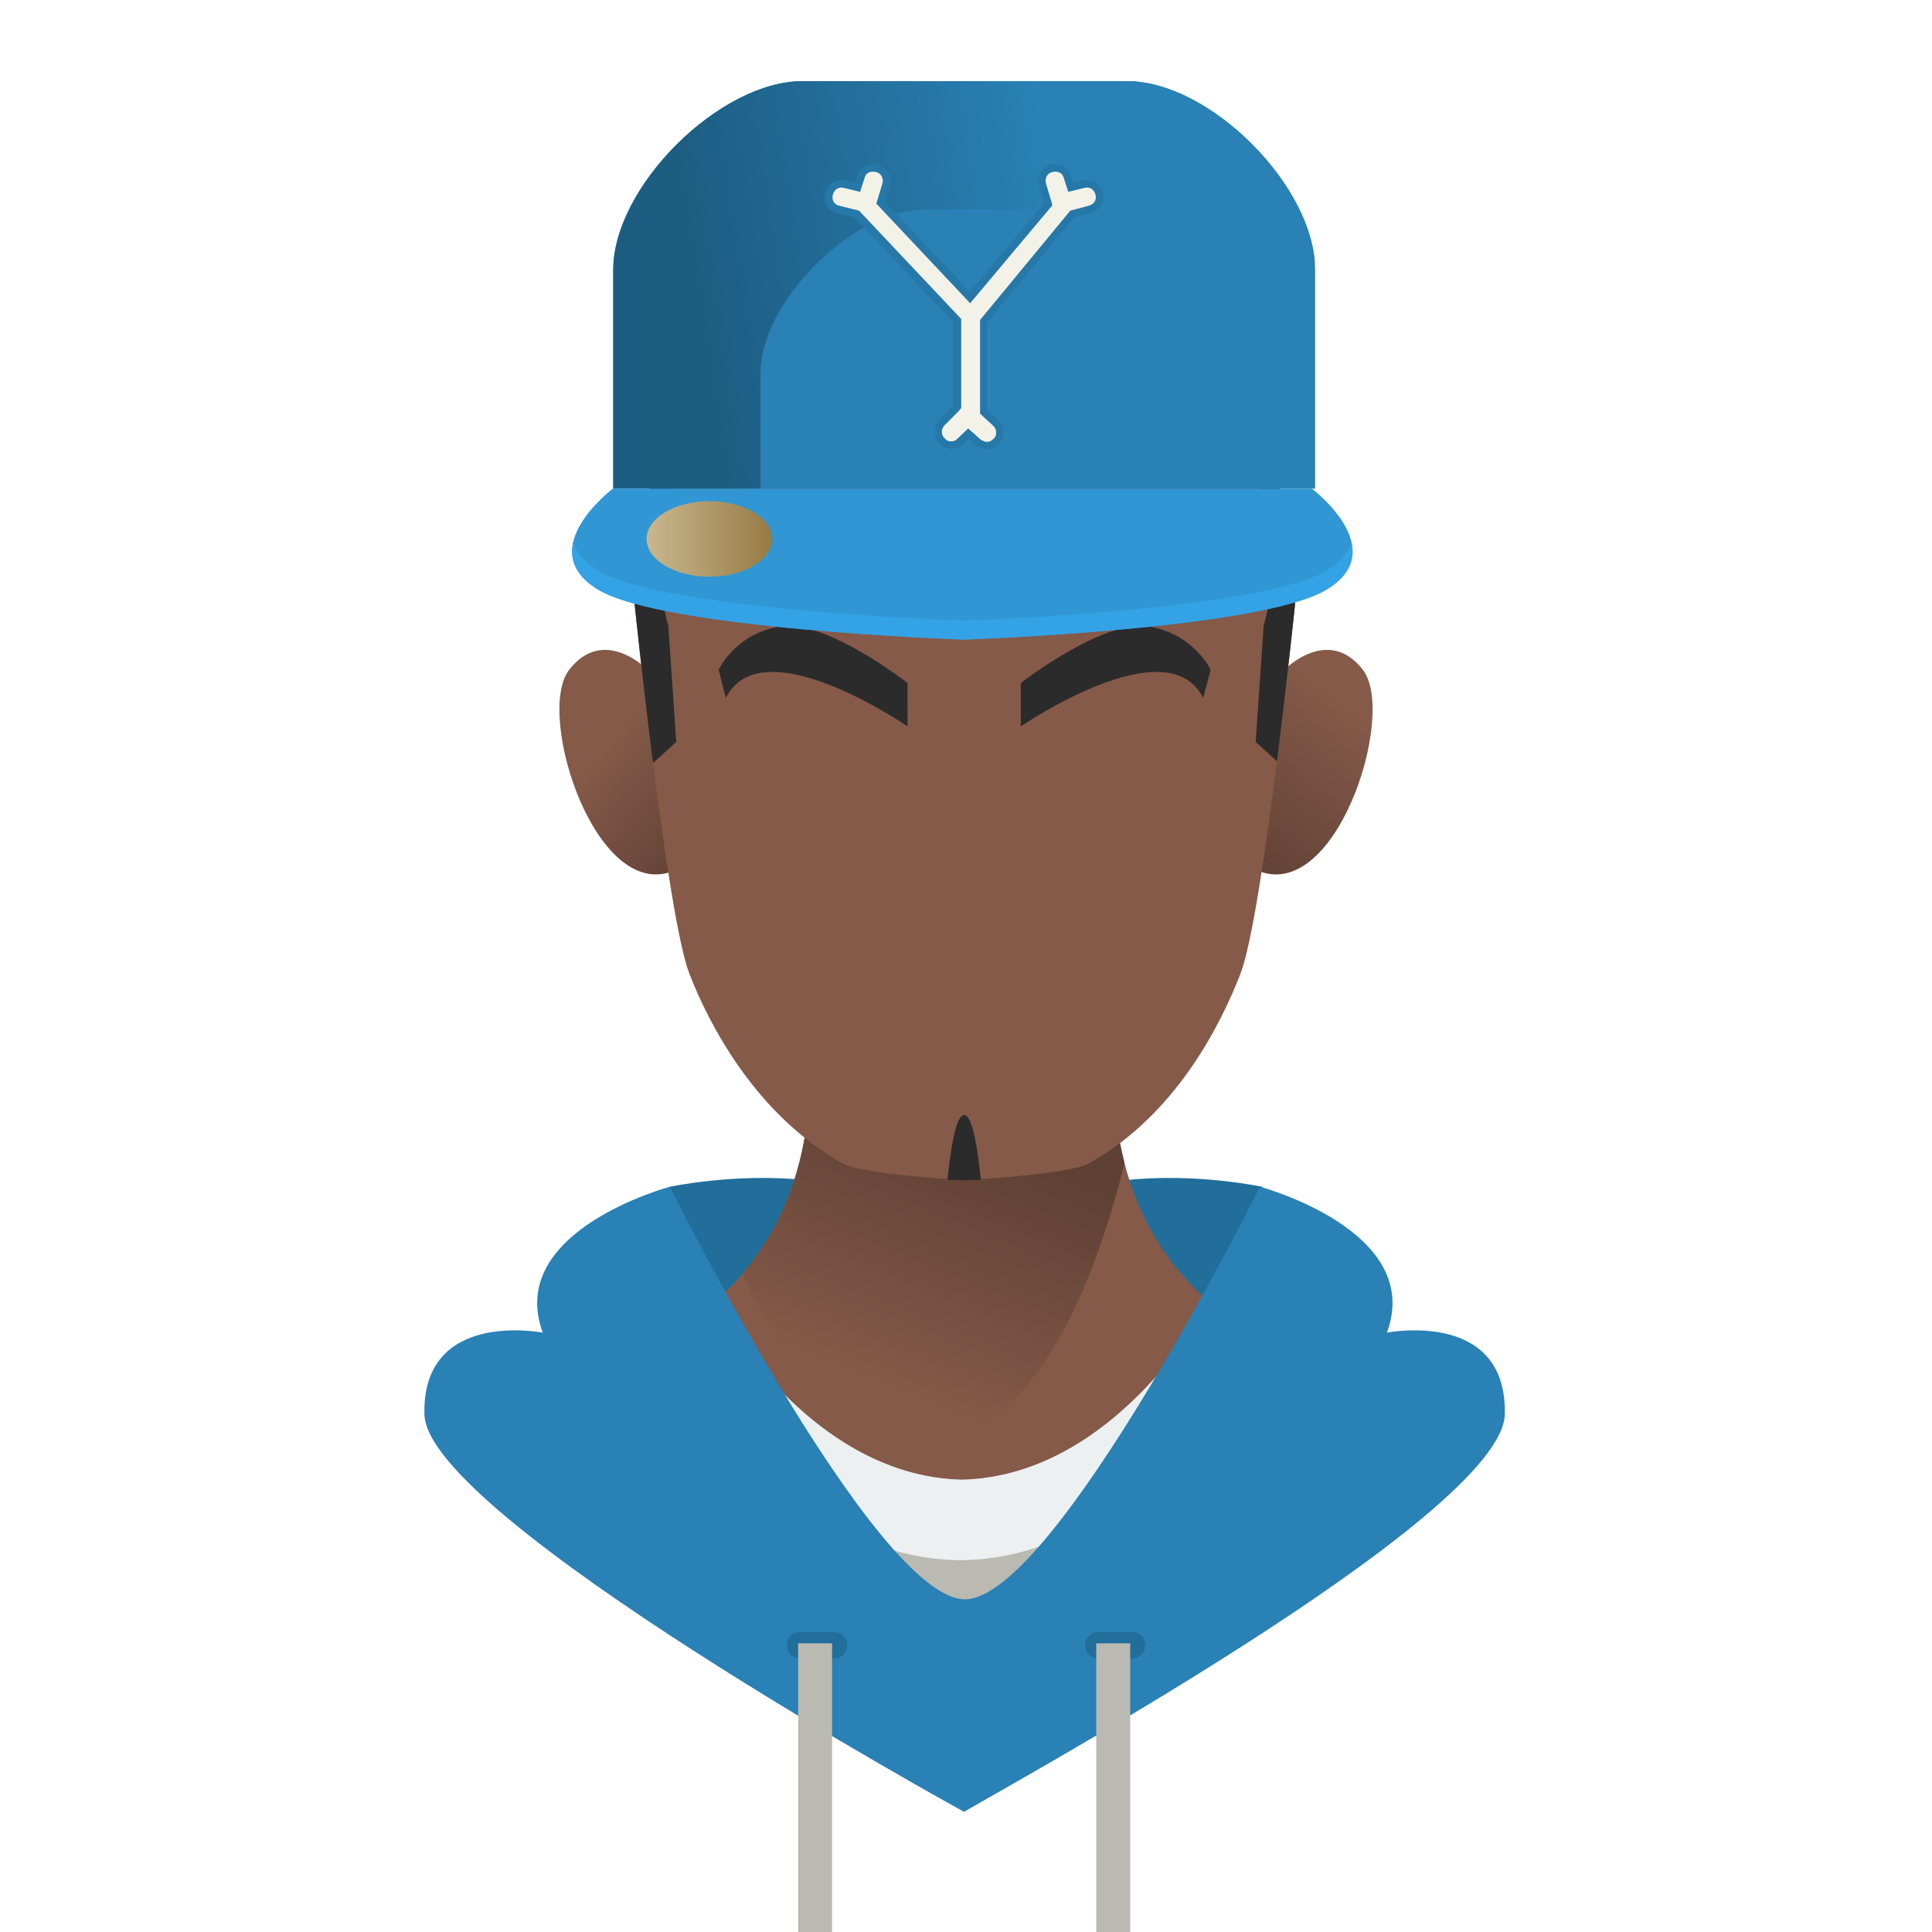 <?xml version="1.0" ?><!DOCTYPE svg  PUBLIC '-//W3C//DTD SVG 1.0//EN'  'http://www.w3.org/TR/2001/REC-SVG-20010904/DTD/svg10.dtd'><svg enable-background="new 0 0 512 512" height="512px" version="1.0" viewBox="0 0 512 512" width="512px" xml:space="preserve" xmlns="http://www.w3.org/2000/svg" xmlns:xlink="http://www.w3.org/1999/xlink"><g><g id="Emo_Girl"><g id="neck_x26_cloth_29_"/><g id="face_29_"/><g id="hair_16_"/></g><g id="Smart_Girl"><g id="neck_x26_cloth_27_"/><g id="face_27_"/><g id="earings_3_"/><g id="glasses_13_"/><g id="hair_14_"/></g><g id="Fashion_Girl"><g id="neck_x26_cloth_26_"/><g id="face_26_"><g id="New_Symbol_1_1_"/><g id="New_Symbol_1"/></g><g id="earings_4_"/><g id="glasses_12_"/><g id="hair_13_"/></g><g id="Sporty_Girl"><g id="neck_x26_cloth_28_"/><g id="face_28_"/><g id="hair_15_"/><g id="headband_1_"/></g><g id="Long_Hair_Girl"><g id="neck_x26_cloth_25_"/><g id="face_25_"/><g id="hair_12_"/></g><g id="Short_Hair_Girl"><g id="neck_x26_cloth_24_"/><g id="face_24_"/><g id="glasses_11_"/><g id="hair_11_"/></g><g id="Benie_Girl"><g id="neck_x26_cloth_23_"/><g id="face_23_"/><g id="glasses_10_"/><g id="hair_x26_beanie"/></g><g id="Ginger_Girl"><g id="neck_x26_cloth_22_"/><g id="face_22_"/><g id="earings_2_"/><g id="glasses_9_"/><g id="hair_10_"/></g><g id="Pixie_Girl"><g id="neck_x26_cloth_21_"/><g id="face_21_"/><g id="earings_1_"/><g id="hair_9_"/></g><g id="Work_Girl"><g id="neck_x26_cloth_20_"/><g id="face_20_"/><g id="earings"/><g id="hair_8_"/></g><g id="Nice_Guy"><g id="neck_x26_cloth_19_"/><g id="face_19_"/><g id="hair_x26_beard_8_"/><g id="glasses_8_"/></g><g id="Hoody_Guy"><g id="neck_x26_cloth_18_"/><g id="face_18_"/><g id="hoody"/></g><g id="Rocker"><g id="neck_x26_cloth_17_"/><g id="face_17_"/><g id="hair_x26_beard_7_"/></g><g id="Afro_Guy"><g id="neck_x26_cloth_16_"/><g id="face_16_"/><g id="hair_x26_beard_9_"/><g id="glasses_7_"/></g><g id="Singer"><g id="neck_x26_cloth_15_"/><g id="face_15_"/><g id="hair_7_"/></g><g id="Smart_Guy"><g id="neck_x26_cloth_14_"/><g id="face_14_"/><g id="hair_x26_beard_6_"/><g id="glasses_6_"/></g><g id="Ginger_Guy"><g id="neck_x26_cloth_13_"/><g id="face_13_"/><g id="glasses_5_"/><g id="hair_6_"/></g><g id="Sport_Guy"><g id="neck_x26_cloth_12_"/><g id="face_12_"/><g id="hair_5_"/></g><g id="Jamaica_Guy"><g id="neck_x26_cloth_11_"/><g id="face_11_"/><g id="cap_1_"/><g id="glasses_4_"/></g><g id="Basketball_Guy"><g id="neck_x26_cloth_10_"/><g id="face_10_"/><g id="hair_x26_beard_5_"/><g id="headband"/></g><g id="Bussiness_Man"><g id="neck_x26_cloth_9_"/><g id="face_9_"/><g id="hair_4_"/><g id="glasses_3_"/></g><g id="Old_Wise_Man"><g id="neck_x26_cloth_8_"/><g id="face_8_"/><g id="hair_x26_beard_4_"/><g id="glasses_2_"/></g><g id="latin_Guy"><g id="neck_x26_cloth_7_"/><g id="face_7_"/><g id="hair_x26_beard_3_"/></g><g id="Hiphop_Guy"><g id="neck_x26_cloth_6_"><path d="M359.484,359.56l-25.001-45.052c0,0-69.762-14.962-78.483,30.746      c-8.722-45.708-78.483-30.746-78.483-30.746l-25.001,45.052l64.5,94.609c0,0,33.294-52.292,38.984-90.042      c5.69,37.75,38.984,90.042,38.984,90.042L359.484,359.56z" fill="#216E9B"/><path d="M342.438,358.775c-67.383-29.841-42.976-104.818-42.976-104.818l-44.566,0.371l-44.565-0.371      c0,0,24.406,74.978-42.978,104.818v11.191L255.172,474l87.266-104.033V358.775z" fill="#855A49"/><path d="M321.774,343.148c0,0-24.785,48.005-66.879,48.995c-42.094-0.99-66.879-48.995-66.879-48.995      l-23.44,16.411l39.138,59.19L255.109,474l50.968-55.25l39.137-59.19L321.774,343.148z" fill="#BAB9B2"/><path d="M321.774,343.148c0,0-24.785,48.005-66.879,48.995c-42.094-0.99-66.879-48.995-66.879-48.995      l-9.882,6.85c4.883,12.254,27.381,62.104,75.381,63.465v0.037c1,0,0.666-0.014,1-0.019c0.334,0.005,1,0.019,1,0.019v-0.037      c48-1.365,70.969-51.502,75.795-63.568L321.774,343.148z" fill="#ECF0F1"/><g><linearGradient gradientUnits="userSpaceOnUse" id="SVGID_1_" x1="224.759" x2="251.426" y1="363.461" y2="298.127"><stop offset="0" style="stop-color:#855A49"/><stop offset="1" style="stop-color:#5E4034"/></linearGradient><path d="M298.014,308.273c-0.237-0.917-0.457-1.833-0.66-2.746c-0.006-0.027-0.013-0.055-0.018-0.082       c-0.405-1.823-0.745-3.636-1.026-5.433c-0.004-0.027-0.009-0.056-0.013-0.084c-0.279-1.797-0.502-3.577-0.672-5.334       c-0.003-0.025-0.006-0.051-0.008-0.076c-0.17-1.763-0.289-3.5-0.362-5.207c-0.001-0.016-0.12-0.031-0.12-0.047       c-0.038-0.855-0.196-1.702-0.196-2.541c0,0,0-0.003,0-0.004l-42.124-32.409l-19.432-0.162l-10.699-0.089l-10.227,8.646       c0.023,0.122,0.055,0.246,0.078,0.37c1.118,5.742,2.217,12.555,2.086,20.101c0.24,16.507-3.211,37.199-17.845,54.333       c8.624,21.047,28.845,40.996,46.796,43.039C274.826,384.105,291.37,334.987,298.014,308.273z" fill="url(#SVGID_1_)"/></g><path d="M398.783,374.834c0.666-28-31.238-21.667-31.238-21.667c10-27-33.621-38.659-33.621-38.659      s-54.498,109.326-78.203,109.326s-78.216-109.326-78.216-109.326s-43.662,11.659-33.662,38.659c0,0-32.036-6.333-31.368,21.667      c0.65,27.279,143.041,105.333,143.041,105.333C262.516,475.67,398.133,402.113,398.783,374.834z" fill="#2981B5"/><path d="M224.516,436c0,1.933-1.567,3.5-3.5,3.5h-9c-1.933,0-3.5-1.567-3.5-3.5l0,0c0-1.933,1.567-3.5,3.5-3.5h9      C222.948,432.5,224.516,434.067,224.516,436L224.516,436z" fill="#216E9B"/><g><rect fill="#BAB9B2" height="77" width="9" x="211.516" y="435.5"/></g><path d="M303.516,436c0,1.933-1.567,3.5-3.5,3.5h-9c-1.933,0-3.5-1.567-3.5-3.5l0,0c0-1.933,1.567-3.5,3.5-3.5h9      C301.948,432.5,303.516,434.067,303.516,436L303.516,436z" fill="#216E9B"/><g><rect fill="#BAB9B2" height="77" width="9" x="290.516" y="435.5"/></g></g><g id="face_6_"><g><linearGradient gradientUnits="userSpaceOnUse" id="SVGID_2_" x1="161.358" x2="192.692" y1="196.845" y2="224.178"><stop offset="0" style="stop-color:#855A49"/><stop offset="1" style="stop-color:#5E4034"/></linearGradient><path d="M171.649,177.506c0,0-11.617-11.879-20.82,0.004s7.573,63.774,29.005,52.675       C201.265,219.084,171.649,177.506,171.649,177.506z" fill="url(#SVGID_2_)"/><linearGradient gradientUnits="userSpaceOnUse" id="SVGID_3_" x1="356.667" x2="323.334" y1="186.906" y2="229.573"><stop offset="0" style="stop-color:#855A49"/><stop offset="1" style="stop-color:#5E4034"/></linearGradient><path d="M340.352,177.506c0,0,11.617-11.879,20.82,0.004c9.202,11.883-7.573,63.774-29.005,52.675       C310.735,219.084,340.352,177.506,340.352,177.506z" fill="url(#SVGID_3_)"/></g><path d="M255.644,72.674c33.639,0,86.024,12.003,87.543,87.533c0,0-8.474,82.531-14.498,97.967      c-5.104,13.075-16.896,37.158-40.094,50.138c-5.335,2.985-32.951,4.452-32.951,4.452s-26.995-1.467-32.329-4.452      c-23.197-12.979-35.474-37.063-40.577-50.138c-6.025-15.436-14.544-97.967-14.544-97.967      C169.712,84.677,222.005,72.674,255.644,72.674z" fill="#855A49"/><path d="M240.516,192.5c0,0-38.742-26.664-48.158-7.5l-1.904-7.5c0,0,4.281-9.5,16.281-11.5s33.781,15,33.781,15      V192.5z" fill="#2B2B2B"/><path d="M270.516,192.5c0,0,38.916-26.664,48.332-7.5l1.991-7.5c0,0-4.411-9.5-16.411-11.5s-33.912,15-33.912,15      V192.5z" fill="#2B2B2B"/></g><g id="hair_x26_beard_2_"><path d="M255.644,312.764c0,0,1.663-0.024,4.288-0.095c-0.728-7.364-2.126-17.169-4.416-17.169      c-2.289,0-3.688,9.797-4.415,17.159C253.867,312.737,255.644,312.764,255.644,312.764z" fill="#2B2B2B"/><path d="M255.644,63.5c-33.639,0-85.932,21.177-87.45,96.707c0,0,1.979,19.179,4.705,40.774l0.211,1.173      l6.104-5.529l-2.108-30.843c0,0-13.791-43.282,22.876-55.948c36.169-12.495,31.67,15.875,55.535,16.647v0.019      c0.17,0,0.333-0.006,0.5-0.01c0.167,0.004,0.33,0.01,0.5,0.01v-0.019c23.865-0.772,19.341-29.143,55.51-16.647      c36.667,12.666,22.85,55.948,22.85,55.948l-2.104,30.843l5.638,5.102c2.764-21.897,4.778-41.52,4.778-41.52      C341.668,84.677,289.282,63.5,255.644,63.5z" fill="#2B2B2B"/></g><g id="cap"><path d="M348.516,112.5c0,22,0,17,0,17h-186c0,0,0,5,0-17v-41c0-22,28.174-50,50.174-50h86      c22,0,49.826,28,49.826,50V112.5z" fill="#2981B5"/><linearGradient gradientUnits="userSpaceOnUse" id="SVGID_4_" x1="280.683" x2="184.683" y1="64.098" y2="78.765"><stop offset="0" style="stop-color:#2981B5"/><stop offset="1" style="stop-color:#1D5D82"/></linearGradient><path d="M201.516,99.048c0-19.161,24.538-43.548,43.699-43.548h74.902      c9.371,0,19.952,5.841,28.322,14.044c-1.56-21.667-28.396-48.044-49.75-48.044h-86c-22,0-50.174,28-50.174,50v41      c0,11.688,0,15.755,0,17h39V99.048z" fill="url(#SVGID_4_)"/><path d="M347.663,129.5H162.412c0,0-21.346,16.053-4.043,26.678s97.146,13.322,97.146,13.322      s78.865-2.697,96.168-13.322S347.663,129.5,347.663,129.5z" fill="#3097D4"/><path d="M351.684,151.178c-17.303,10.625-96.168,13.322-96.168,13.322s-79.844-2.697-97.146-13.322      c-3.813-2.341-5.745-4.945-6.446-7.584c-0.991,4.23,0.216,8.758,6.446,12.584c17.303,10.625,97.146,13.322,97.146,13.322      s78.865-2.697,96.168-13.322c6.234-3.828,7.441-8.359,6.451-12.593C357.434,146.227,355.5,148.834,351.684,151.178z" fill="#34A3E6"/><path d="M261.564,119.099c-0.962,0-1.931-0.346-2.879-1.029l-0.079-0.057l-1.982-1.743l-1.354,1.285      c-0.809,0.927-1.9,1.415-3.166,1.415c-1.67,0-2.646-0.73-3.197-1.436c-0.843-0.79-1.304-1.863-1.304-3.055      c0-1.227,0.477-2.352,1.377-3.252l3.448-3.567c0.063-0.106,0.087-0.201,0.087-0.285v-22.05l-26.008-27.692l-4.626-1.172      c-1.205-0.292-2.135-0.974-2.724-1.968c-0.576-1.028-0.694-2.138-0.402-3.34c0.288-1.176,0.943-2.128,1.881-2.76      c0.702-0.464,1.473-0.693,2.297-0.693c0.371,0,0.756,0.048,1.141,0.143l2.526,0.616l0.593-1.853      c0.432-1.599,1.441-2.353,2.217-2.704c0.579-0.274,1.236-0.42,1.924-0.42c0.413,0,0.842,0.054,1.275,0.159      c1.279,0.328,2.24,1.063,2.805,2.13c0.531,0.971,0.667,2.124,0.379,3.309l-0.028,0.106l-1.28,4.246l22.526,23.922l19.68-23.441      l-1.416-4.73c-0.321-1.24-0.196-2.393,0.34-3.409c0.59-1.08,1.549-1.807,2.787-2.125c0.376-0.106,0.802-0.166,1.225-0.166      c0.643,0,1.284,0.137,1.905,0.405c1.153,0.485,1.975,1.454,2.307,2.727l0.596,1.845l2.521-0.616      c0.392-0.095,0.775-0.143,1.145-0.143c0.833,0,1.602,0.233,2.286,0.692c0.929,0.613,1.565,1.533,1.877,2.726      c0.39,1.607-0.075,2.764-0.533,3.456c-0.644,0.954-1.595,1.602-2.763,1.889l-4.31,1.137l-23.141,27.917v23.225l2.873,2.56      c0.875,0.73,1.469,1.81,1.545,3.057c0.078,1.26-0.283,2.361-1.097,3.188C263.7,118.827,262.445,119.099,261.564,119.099z" fill="#2678A8"/><path d="M290.326,51.624c0.171,0.705,0.086,1.314-0.267,1.849c-0.354,0.523-0.877,0.877-1.571,1.048      l-4.863,1.314l-23.899,28.963v24.818l3.41,3.153c0.523,0.438,0.812,1.005,0.854,1.71c0.043,0.695-0.149,1.272-0.588,1.699      c-0.534,0.62-1.144,0.92-1.838,0.92c-0.535,0-1.102-0.214-1.711-0.652l-3.281-2.886l-2.757,2.618      c-0.438,0.535-1.016,0.791-1.711,0.791c-0.791,0-1.357-0.256-1.71-0.791c-0.523-0.427-0.791-1.004-0.791-1.699      c0-0.705,0.268-1.314,0.791-1.838l3.806-3.816c0-0.085,0.096-0.214,0.267-0.396l0.268-0.256V84.531l-27.063-28.696l-5.248-1.314      c-0.705-0.171-1.207-0.524-1.518-1.048c-0.299-0.534-0.363-1.144-0.192-1.849c0.171-0.695,0.524-1.219,1.048-1.571      c0.534-0.353,1.144-0.438,1.838-0.268l4.34,1.059l1.176-3.677c0.182-0.706,0.556-1.187,1.122-1.443      c0.566-0.268,1.197-0.31,1.902-0.139c0.706,0.182,1.208,0.556,1.508,1.122c0.31,0.566,0.374,1.197,0.203,1.902l-1.582,5.248      v0.139l24.829,26.367L278.9,54.392c-0.096-0.096-0.139-0.267-0.139-0.534l-1.571-5.248c-0.182-0.705-0.106-1.336,0.192-1.902      c0.31-0.566,0.813-0.94,1.518-1.122c0.609-0.171,1.219-0.129,1.839,0.139c0.609,0.257,1.005,0.737,1.176,1.443l1.187,3.677      l4.328-1.059c0.706-0.171,1.314-0.085,1.839,0.268C289.803,50.405,290.145,50.929,290.326,51.624z" fill="#F3F2E9"/><linearGradient gradientUnits="userSpaceOnUse" id="SVGID_5_" x1="171.352" x2="204.672" y1="142.83" y2="142.83"><stop offset="0" style="stop-color:#CAB78F"/><stop offset="0.995" style="stop-color:#967B44"/></linearGradient><ellipse cx="188.012" cy="142.83" fill="url(#SVGID_5_)" rx="16.66" ry="10.004"/></g></g><g id="Mexican_Guy"><g id="neck_x26_cloth_5_"/><g id="face_5_"/><g id="hair_x26_beard_1_"/></g><g id="Blonde_Guy"><g id="neck_x26_cloth_4_"/><g id="face_4_"/><g id="hair_3_"/></g><g id="Nerd_Guy"><g id="neck_x26_cloth_3_"/><g id="face_3_"/><g id="hair_2_"/><g id="glasses_1_"/></g><g id="Handsome_Guy"><g id="neck_x26_cloth_2_"/><g id="face_2_"/><g id="hair_1_"/></g><g id="Skater"><g id="neck_x26_cloth_1_"/><g id="face_1_"/><g id="hair_x26_beard_10_"/><g id="beanie"/></g><g id="Hipster"><g id="neck_x26_cloth"/><g id="face"/><g id="hair_x26_beard"/><g id="glasses"/></g></g></svg>